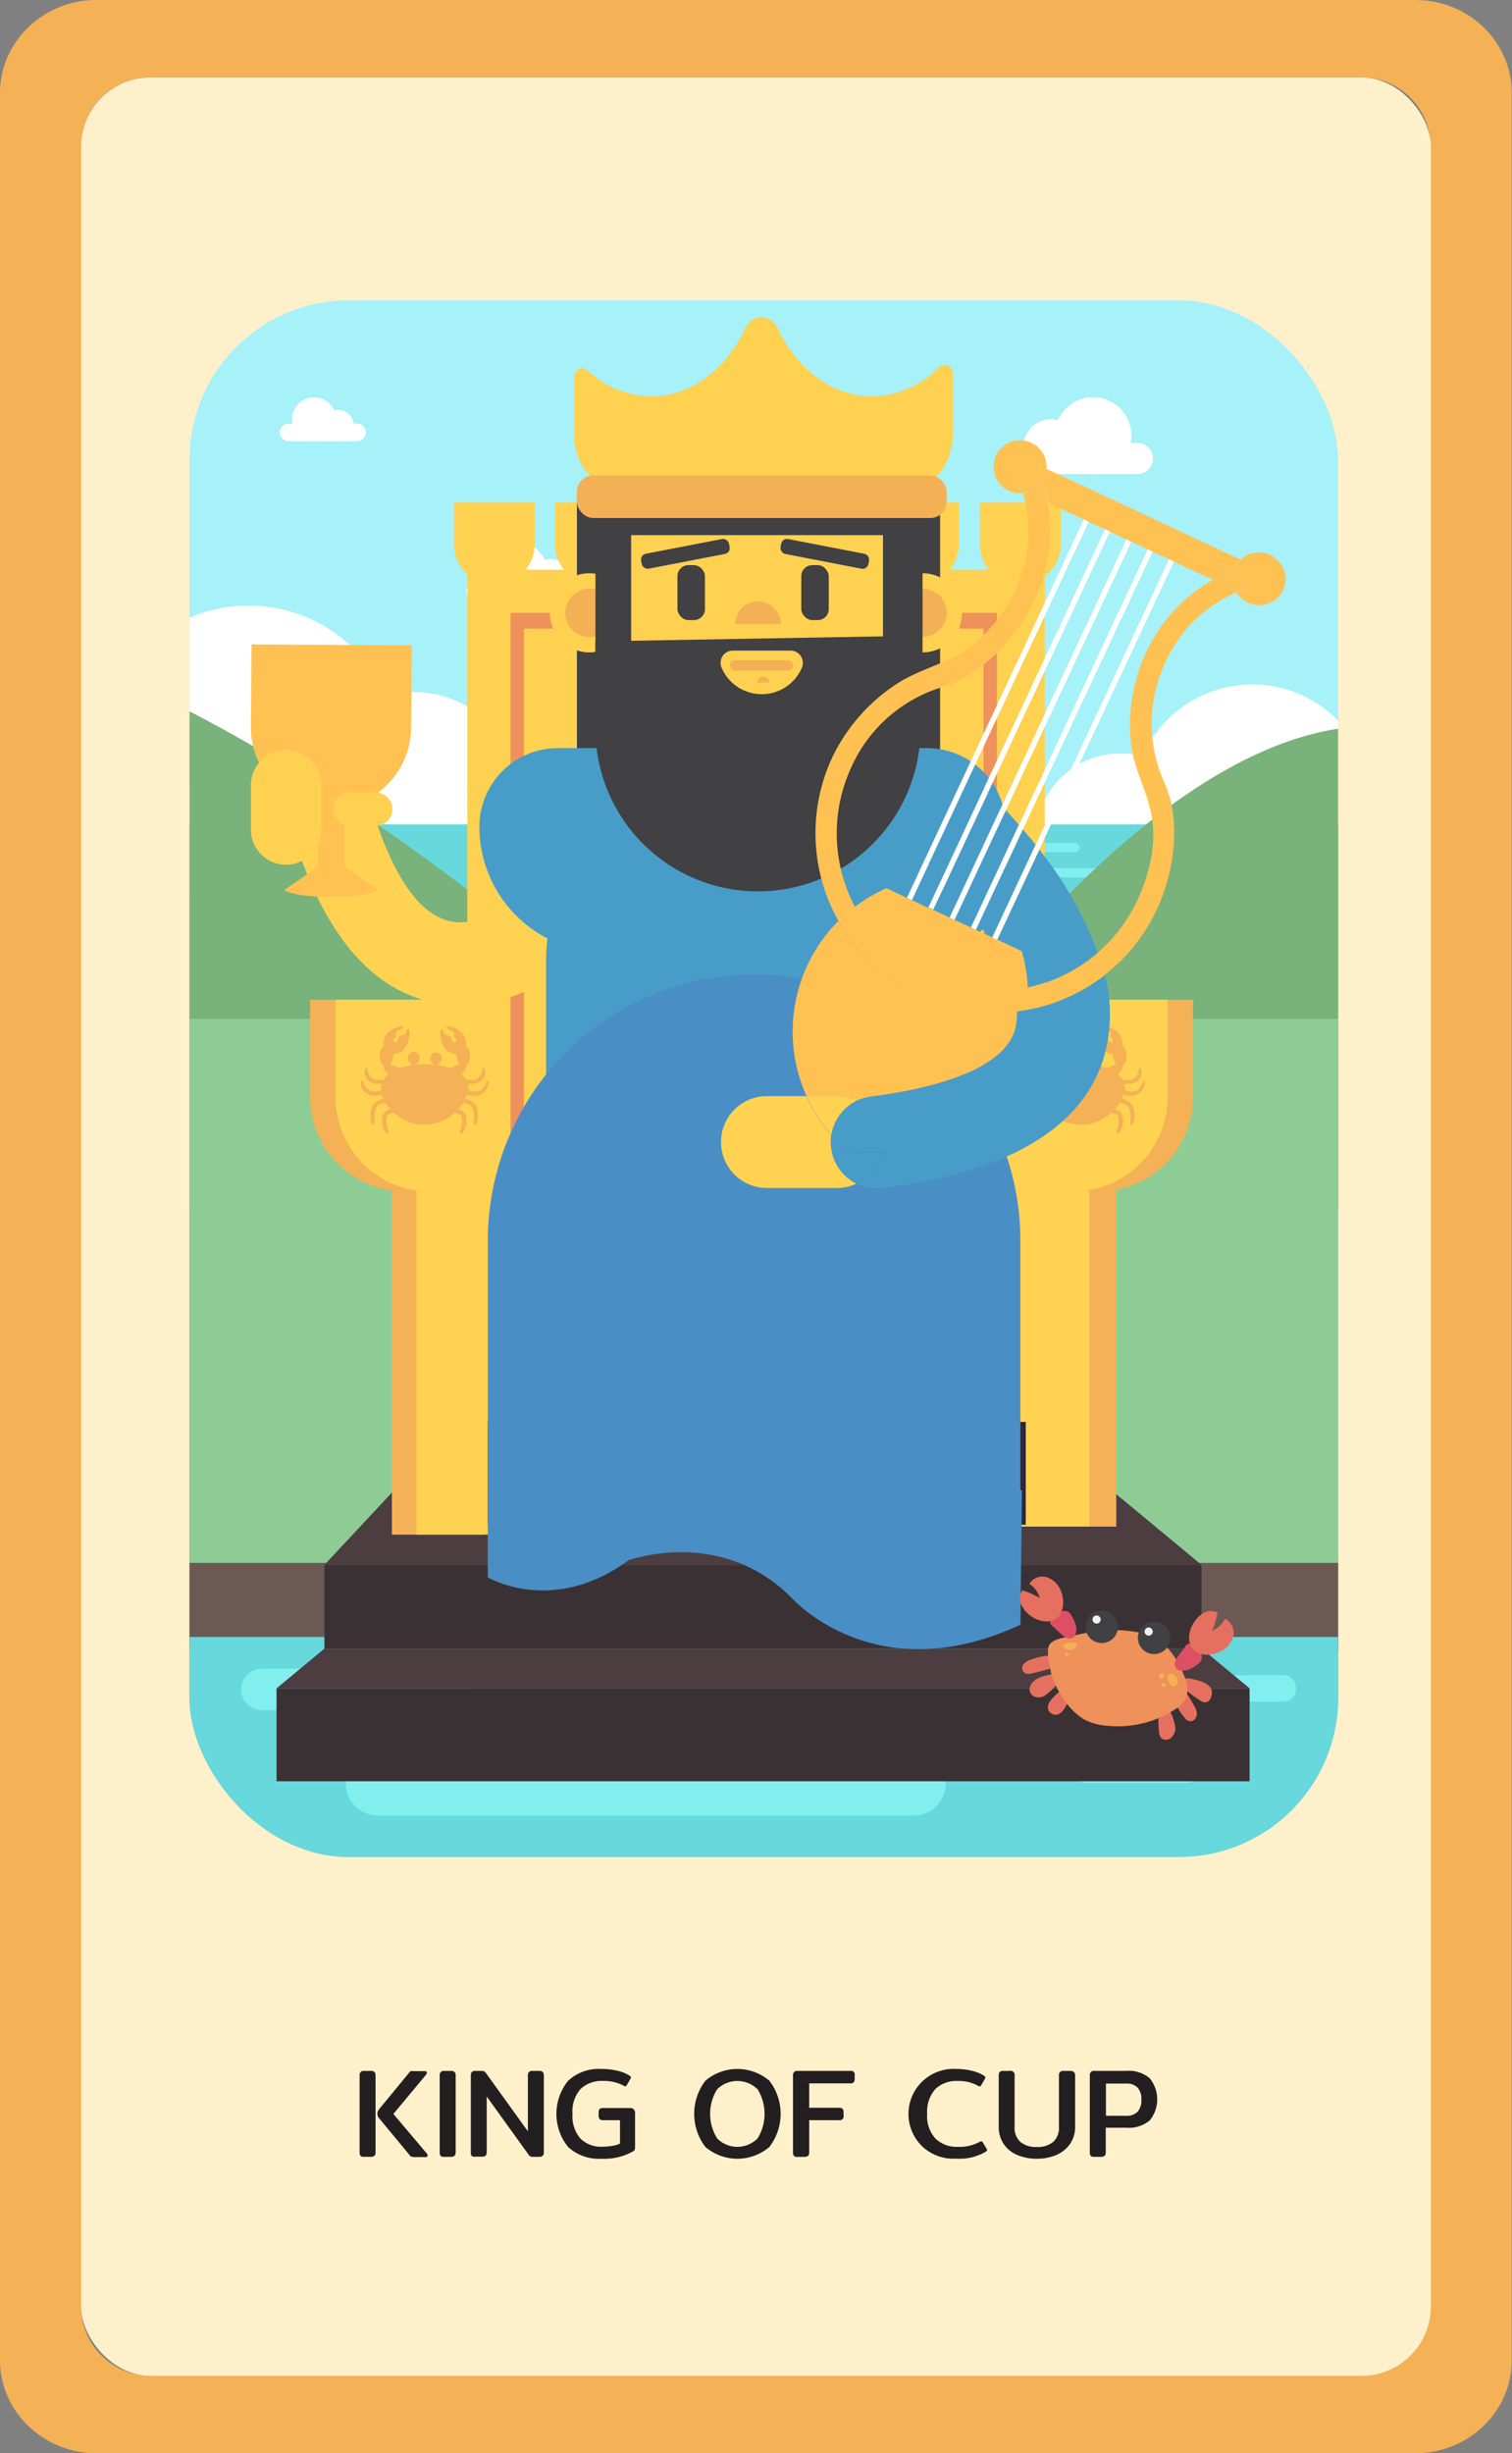 <svg xmlns="http://www.w3.org/2000/svg" xmlns:xlink="http://www.w3.org/1999/xlink" viewBox="0 0 235.04 381.18"><rect x="0" y="0" width="235.04" height="381.18" fill="#808080" stroke="none"/><defs><style>.cls-1{fill:none;}.cls-2{fill:#f4b155;}.cls-3{fill:#fff0cc;}.cls-4{fill:#231f20;}.cls-5{clip-path:url(#clip-path);}.cls-6{fill:#a7f1f9;}.cls-7{fill:#fff;}.cls-8{fill:#67d8db;}.cls-9{fill:#81efef;}.cls-10{fill:#79b27b;}.cls-11{fill:#8ecc95;}.cls-12{fill:#6d5954;}.cls-13{fill:#3a3134;}.cls-14{fill:#4c3d41;}.cls-15{fill:#ffd351;}.cls-16{fill:#f5b155;}.cls-17{fill:#ffd150;}.cls-18{fill:#30263a;}.cls-19{fill:#ee915b;}.cls-20{fill:#dd4f65;}.cls-21{fill:#489dc8;}.cls-22{fill:#4a8ec6;}.cls-23{fill:#ffc152;}.cls-24{fill:#414042;}.cls-25{fill:#47c1c8;}.cls-26{fill:#f4b055;}.cls-27{fill:#e6705f;}.cls-28{fill:#f1f2f2;}</style><clipPath id="clip-path"><rect class="cls-1" x="29.46" y="46.66" width="178.55" height="241.88" rx="24.79"/></clipPath></defs><g id="Layer_2" data-name="Layer 2"><g id="Layer_1-2" data-name="Layer 1"><path class="cls-2" d="M235,14.45V366.73c0,8-6.73,14.45-15,14.45H15c-8.26,0-15-6.48-15-14.45V14.45C0,6.48,6.73,0,15,0H220C228.31,0,235,6.48,235,14.45Zm-12.6,343.89V22.83A10.83,10.83,0,0,0,211.62,12H23.42A10.83,10.83,0,0,0,12.6,22.83V358.34a10.83,10.83,0,0,0,10.82,10.82h188.2A10.83,10.83,0,0,0,222.44,358.34Z"/><rect class="cls-3" x="12.6" y="12.02" width="209.84" height="357.15" rx="10.82"/><path class="cls-4" d="M56.07,335a.77.77,0,0,1-.17-.53V322.49a.79.79,0,0,1,.17-.55.74.74,0,0,1,.56-.17h1a.78.78,0,0,1,.57.17.74.74,0,0,1,.18.55v11.93a.77.77,0,0,1-.17.53.82.82,0,0,1-.58.17h-1A.78.78,0,0,1,56.07,335Zm7.91.13a.52.52,0,0,1-.22-.17L59,329.21a2.41,2.41,0,0,1-.25-.37,1,1,0,0,1-.08-.42.82.82,0,0,1,.07-.39,3.2,3.2,0,0,1,.26-.39L63.64,322a.5.5,0,0,1,.24-.19,1.1,1.1,0,0,1,.37,0h1.81a.25.25,0,0,1,.21.08.26.26,0,0,1,.08.19.38.38,0,0,1-.12.28l-5.08,6.1,5.2,6.15a.38.38,0,0,1,.12.28.26.26,0,0,1-.08.19.26.26,0,0,1-.22.08H64.31A1,1,0,0,1,64,335.08Z"/><path class="cls-4" d="M68.52,335a.77.77,0,0,1-.17-.53V322.49a.79.79,0,0,1,.17-.55.74.74,0,0,1,.56-.17h1a.78.78,0,0,1,.57.17.74.74,0,0,1,.18.55v11.93a.77.77,0,0,1-.17.53.8.8,0,0,1-.58.17h-1A.78.78,0,0,1,68.52,335Z"/><path class="cls-4" d="M73.35,335a.76.76,0,0,1-.16-.53V322.49a.79.79,0,0,1,.16-.55.77.77,0,0,1,.58-.17h.91a.89.89,0,0,1,.43.08.82.82,0,0,1,.31.31l6.48,9v-8.67a.79.79,0,0,1,.17-.55.74.74,0,0,1,.56-.17h1a.78.78,0,0,1,.57.17.74.74,0,0,1,.18.55v11.93a.77.77,0,0,1-.17.53.8.8,0,0,1-.58.17h-.92a.74.74,0,0,1-.73-.37l-6.48-9v8.65a.77.77,0,0,1-.17.53.8.8,0,0,1-.58.17h-1A.78.78,0,0,1,73.35,335Z"/><path class="cls-4" d="M88.33,333.61a8.17,8.17,0,0,1,0-10.32,7,7,0,0,1,5.16-1.82,10.38,10.38,0,0,1,2.49.28,5.84,5.84,0,0,1,1.92.78.33.33,0,0,1,.18.26A.53.53,0,0,1,98,323l-.57,1c-.08.11-.15.17-.23.17a.72.72,0,0,1-.26-.1,6.5,6.5,0,0,0-3.18-.74,4.82,4.82,0,0,0-3.52,1.26A5.22,5.22,0,0,0,89,328.44a5.3,5.3,0,0,0,1.23,3.85,4.56,4.56,0,0,0,3.4,1.26,8.65,8.65,0,0,0,1.54-.13,4.14,4.14,0,0,0,1.21-.36v-3.63H93.77a.74.74,0,0,1-.55-.17.79.79,0,0,1-.16-.54v-.51a.72.72,0,0,1,.16-.52.79.79,0,0,1,.55-.15h4.14a.79.79,0,0,1,.62.21.89.89,0,0,1,.19.64v5.18a1.22,1.22,0,0,1-.06.44.58.58,0,0,1-.25.27,9.17,9.17,0,0,1-4.91,1.14A7.06,7.06,0,0,1,88.33,333.61Z"/><path class="cls-4" d="M109.65,333.59a8.48,8.48,0,0,1,0-10.29,7.68,7.68,0,0,1,9.95,0,8.44,8.44,0,0,1,0,10.29,7.68,7.68,0,0,1-9.95,0Zm8.12-1.33a7.28,7.28,0,0,0,0-7.63,4.48,4.48,0,0,0-6.29,0,7.22,7.22,0,0,0,0,7.63,4.43,4.43,0,0,0,6.29,0Z"/><path class="cls-4" d="M123.44,335a.77.77,0,0,1-.17-.53V322.49a.79.79,0,0,1,.17-.55.74.74,0,0,1,.56-.17h8.17a.57.57,0,0,1,.69.68V323a.79.79,0,0,1-.15.54.67.67,0,0,1-.54.17h-6.38v3.79h4.63a.74.74,0,0,1,.55.16.7.7,0,0,1,.16.53v.53a.6.6,0,0,1-.71.71h-4.63v5a.77.77,0,0,1-.17.53.82.82,0,0,1-.58.17h-1A.78.78,0,0,1,123.44,335Z"/><path class="cls-4" d="M143.48,333.61a7,7,0,0,1,5.11-12.14,10.15,10.15,0,0,1,2.47.28,6.18,6.18,0,0,1,1.93.78.33.33,0,0,1,.18.26.56.56,0,0,1-.1.27l-.55.95c-.08.11-.15.17-.22.17a.69.69,0,0,1-.27-.1,6.15,6.15,0,0,0-3.17-.74,4.64,4.64,0,0,0-3.47,1.27,5.26,5.26,0,0,0-1.26,3.83,5.15,5.15,0,0,0,1.3,3.86,4.76,4.76,0,0,0,3.49,1.27,6.53,6.53,0,0,0,3.36-.77.86.86,0,0,1,.26-.09c.08,0,.15.06.23.17l.61,1a.49.49,0,0,1,.06.2c0,.08-.07.16-.22.26a8,8,0,0,1-4.57,1.06A7.06,7.06,0,0,1,143.48,333.61Z"/><path class="cls-4" d="M158.09,334.82a4.75,4.75,0,0,1-2.1-1.74,4.82,4.82,0,0,1-.74-2.67v-7.92a.79.79,0,0,1,.16-.55.74.74,0,0,1,.56-.17h1a.63.63,0,0,1,.75.72v8a2.92,2.92,0,0,0,.89,2.31,3.75,3.75,0,0,0,2.57.79,3.68,3.68,0,0,0,2.54-.79,2.89,2.89,0,0,0,.89-2.31v-8a.74.74,0,0,1,.18-.55.78.78,0,0,1,.57-.17h1c.51,0,.77.24.77.72v7.92a4.62,4.62,0,0,1-.76,2.66,4.92,4.92,0,0,1-2.11,1.74,7.59,7.59,0,0,1-3.1.61A7.7,7.7,0,0,1,158.09,334.82Z"/><path class="cls-4" d="M169.58,335a.72.72,0,0,1-.17-.53V322.49a.74.74,0,0,1,.17-.55.71.71,0,0,1,.55-.17h5a4.93,4.93,0,0,1,3.59,1.15,5.17,5.17,0,0,1,0,6.55,5,5,0,0,1-3.59,1.13h-3.24v3.82a.76.76,0,0,1-.16.53.84.84,0,0,1-.58.17h-1.05A.75.75,0,0,1,169.58,335Zm5.47-6.25a2.36,2.36,0,0,0,1.78-.62,2.59,2.59,0,0,0,.59-1.87,2.62,2.62,0,0,0-.59-1.9,2.36,2.36,0,0,0-1.78-.62h-3.13v5Z"/><g class="cls-5"><rect class="cls-6" x="18.87" y="2.38" width="206.83" height="294.1"/><path class="cls-7" d="M84.26,140.79H11.52a9.43,9.43,0,0,1-9.4-9.39h0a9.43,9.43,0,0,1,9.4-9.4H84.26a9.43,9.43,0,0,1,9.4,9.4h0A9.43,9.43,0,0,1,84.26,140.79Z"/><circle class="cls-7" cx="38.63" cy="117.45" r="23.35" transform="translate(-84.52 128.35) rotate(-76.85)"/><circle class="cls-7" cx="64.3" cy="124.16" r="16.64" transform="translate(-71.25 158.44) rotate(-76.81)"/><path class="cls-7" d="M158.26,143.6h58a7.51,7.51,0,0,0,7.49-7.5h0a7.51,7.51,0,0,0-7.49-7.49h-58a7.51,7.51,0,0,0-7.49,7.49h0A7.51,7.51,0,0,0,158.26,143.6Z"/><circle class="cls-7" cx="194.67" cy="124.97" r="18.63" transform="translate(-17.59 33) rotate(-9.27)"/><circle class="cls-7" cx="174.19" cy="130.33" r="13.27"/><path class="cls-7" d="M158.24,73.66h18.6a2.42,2.42,0,0,0,2.4-2.41h0a2.41,2.41,0,0,0-2.4-2.4h-18.6a2.41,2.41,0,0,0-2.4,2.4h0A2.42,2.42,0,0,0,158.24,73.66Z"/><circle class="cls-7" cx="169.91" cy="67.69" r="5.97"/><path class="cls-7" d="M159.09,69.4a4.26,4.26,0,1,0,4.25-4.25A4.25,4.25,0,0,0,159.09,69.4Z"/><path class="cls-7" d="M89.77,93.85H74.51a2,2,0,0,1-2-2h0a2,2,0,0,1,2-2H89.77a2,2,0,0,1,2,2h0A2,2,0,0,1,89.77,93.85Z"/><path class="cls-7" d="M85.1,89a4.9,4.9,0,1,1-4.9-4.9A4.91,4.91,0,0,1,85.1,89Z"/><circle class="cls-7" cx="85.58" cy="90.36" r="3.49"/><path class="cls-7" d="M55.5,68.56H44.87a1.38,1.38,0,0,1-1.37-1.38h0a1.38,1.38,0,0,1,1.37-1.37H55.5a1.38,1.38,0,0,1,1.37,1.37h0A1.38,1.38,0,0,1,55.5,68.56Z"/><path class="cls-7" d="M52.24,65.15a3.41,3.41,0,1,1-3.41-3.41A3.41,3.41,0,0,1,52.24,65.15Z"/><path class="cls-7" d="M55,66.13a2.43,2.43,0,1,1-2.43-2.43A2.43,2.43,0,0,1,55,66.13Z"/><rect class="cls-8" x="9.82" y="128.09" width="221.72" height="157.66"/><path class="cls-9" d="M173.66,136.32H162.24a.72.72,0,0,1-.72-.72h0a.72.72,0,0,1,.72-.72h11.42a.73.73,0,0,1,.73.72h0A.73.73,0,0,1,173.66,136.32Z"/><path class="cls-9" d="M95.67,144.55H84.26a.73.73,0,0,1-.73-.72h0a.73.73,0,0,1,.73-.73H95.67a.73.73,0,0,1,.73.73h0A.73.73,0,0,1,95.67,144.55Z"/><path class="cls-9" d="M84.36,139.88H72.94a.73.73,0,0,1-.72-.73h0a.72.72,0,0,1,.72-.72H84.36a.72.72,0,0,1,.72.72h0A.73.73,0,0,1,84.36,139.88Z"/><path class="cls-9" d="M94.74,134.73H83.32a.72.72,0,0,1-.72-.72h0a.72.72,0,0,1,.72-.72H94.74a.72.72,0,0,1,.72.72h0A.72.72,0,0,1,94.74,134.73Z"/><path class="cls-9" d="M167.07,132.4H153.78a.73.73,0,0,1-.72-.73h0a.72.72,0,0,1,.72-.72h13.29a.73.73,0,0,1,.73.72h0A.73.73,0,0,1,167.07,132.4Z"/><path class="cls-10" d="M15.61,104.09s43.6,16.4,92.18,65h33.77s36.44-56.28,71.82-56.28v75H10Z"/><rect class="cls-11" x="17.97" y="158.31" width="213.57" height="129.96"/><rect class="cls-1" x="32.17" y="3.51" width="177.01" height="294.1"/><rect class="cls-12" x="28" y="242.84" width="181.53" height="13.77"/><rect class="cls-8" x="23.9" y="254.35" width="195.77" height="35.6"/><rect class="cls-1" x="28" y="36.06" width="181.53" height="245.91" rx="24.79"/><path class="cls-9" d="M142,282.11H58.75a5,5,0,0,1-5-5h0a5,5,0,0,1,5-5H142a5,5,0,0,1,5,5h0A5,5,0,0,1,142,282.11Z"/><path class="cls-9" d="M69.4,265.72H40.7a3.23,3.23,0,0,1-3.22-3.22h0a3.23,3.23,0,0,1,3.22-3.23H69.4a3.23,3.23,0,0,1,3.23,3.23h0A3.23,3.23,0,0,1,69.4,265.72Z"/><rect class="cls-9" x="170.84" y="260.3" width="30.62" height="4.08" rx="1.83"/><rect class="cls-9" x="166.39" y="272.18" width="20.42" height="4.83" rx="2.37"/><rect class="cls-1" x="33.57" y="14.64" width="174.11" height="289.28"/><polygon class="cls-13" points="118.63 262.33 118.62 262.33 42.99 262.33 42.99 276.77 118.62 276.77 118.63 276.77 194.25 276.77 194.25 262.33 118.63 262.33"/><polygon class="cls-14" points="186.81 256.16 118.63 256.16 118.62 256.16 50.43 256.16 42.99 262.33 118.62 262.33 118.63 262.33 194.25 262.33 186.81 256.16"/><polygon class="cls-13" points="118.61 243.15 50.43 243.15 50.43 256.16 118.61 256.16 186.78 256.16 186.78 243.15 118.61 243.15"/><polygon class="cls-14" points="164.95 225.06 118.62 225.06 67.32 225.06 50.43 243.15 118.61 243.15 186.78 243.15 164.95 225.06"/><path class="cls-15" d="M70.56,78.08v6.5a6.29,6.29,0,0,0,6.28,6.28h0a6.3,6.3,0,0,0,6.28-6.28v-6.5Z"/><path class="cls-15" d="M86.28,78.08v6.5a6.3,6.3,0,0,0,6.28,6.28h0a6.3,6.3,0,0,0,6.29-6.28v-6.5Z"/><path class="cls-15" d="M152.32,78.08v6.5a6.29,6.29,0,0,0,6.28,6.28h0a6.3,6.3,0,0,0,6.28-6.28v-6.5Z"/><path class="cls-15" d="M136.49,78.08v6.5a6.29,6.29,0,0,0,6.28,6.28h0a6.3,6.3,0,0,0,6.28-6.28v-6.5Z"/><rect class="cls-16" x="60.92" y="181.45" width="14.07" height="57" transform="translate(135.91 419.9) rotate(180)"/><rect class="cls-15" x="64.76" y="175.72" width="14.07" height="62.73" transform="translate(143.58 414.17) rotate(180)"/><path class="cls-16" d="M48.21,155.34v15.14a14.68,14.68,0,0,0,14.63,14.64h0a14.69,14.69,0,0,0,14.64-14.64V155.34Z"/><path class="cls-15" d="M52.15,155.34v15.14a14.69,14.69,0,0,0,14.64,14.64h0a14.68,14.68,0,0,0,14.63-14.64V155.34Z"/><rect class="cls-16" x="159.46" y="180.53" width="14.07" height="56.66" transform="translate(332.98 417.73) rotate(180)"/><rect class="cls-15" x="155.27" y="180.53" width="14.07" height="56.66" transform="translate(324.61 417.73) rotate(180)"/><path class="cls-16" d="M185.46,155.34v15.14a14.68,14.68,0,0,1-14.63,14.64h0a14.69,14.69,0,0,1-14.64-14.64V155.34Z"/><path class="cls-15" d="M181.52,155.34v15.14a14.69,14.69,0,0,1-14.64,14.64h0a14.68,14.68,0,0,1-14.63-14.64V155.34Z"/><rect class="cls-17" x="72.63" y="88.52" width="89.77" height="84.24" transform="translate(235.04 261.28) rotate(180)"/><path class="cls-16" d="M178,168c-.16-.31-.39.22-.45.34-.24.52-.54,1.07-1.13,1.21a3.2,3.2,0,0,1-1.53-.13,2.28,2.28,0,0,0,0-.26,2.6,2.6,0,0,0-.11-.74,5.76,5.76,0,0,0,1.25-.09,1.82,1.82,0,0,0,1.43-1.49,1.42,1.42,0,0,0-.13-.84c-.18-.21-.26,0-.3.19a4,4,0,0,1-.17.59,1.46,1.46,0,0,1-1.1,1,8.42,8.42,0,0,1-1.23,0,3.44,3.44,0,0,0-.73-.85c.46-.39.77-.91.68-1.22a2.36,2.36,0,0,0,.55-2.32,1.5,1.5,0,0,0-.55-.87c.08-.61.08-2.29-2.31-3,0,0-1.07-.16-.64.22s1.41.57,1.13,1.05.23.22.31.76c0,.16,0,.27,0,.36-.35,0-.56.1-.66-.3s0-.57-.45-.7-.76-.15-.82-.5-.32-.77-.51-.32.1,3.21,1.87,3.56a4.32,4.32,0,0,0,.53.07,6.82,6.82,0,0,0,.54,1.67,2.57,2.57,0,0,0-.54.17,3.92,3.92,0,0,0-.75.45,9.39,9.39,0,0,0-2-.51v-.22a.92.92,0,1,0-.68,0v.13c-.45,0-.92-.06-1.39-.06s-.94,0-1.39.06v-.13a.93.93,0,0,0,.57-.85.92.92,0,1,0-1.83,0,.93.93,0,0,0,.57.85v.22a9.55,9.55,0,0,0-2,.51,3.64,3.64,0,0,0-.75-.45,2.25,2.25,0,0,0-.54-.17,6.42,6.42,0,0,0,.55-1.67,4.45,4.45,0,0,0,.52-.07c1.78-.35,2.06-3.12,1.88-3.56s-.45,0-.51.32-.39.38-.83.5-.32.2-.44.7-.32.3-.67.3c0-.09,0-.2,0-.36.08-.54.59-.29.31-.76s.7-.67,1.12-1.05-.64-.22-.64-.22c-2.39.69-2.39,2.37-2.3,3a1.5,1.5,0,0,0-.56.87,2.39,2.39,0,0,0,.55,2.32c-.08.31.23.83.69,1.22a3.24,3.24,0,0,0-.73.85,8.55,8.55,0,0,1-1.24,0c-.54,0-.91-.56-1.1-1a4,4,0,0,1-.17-.59c0-.16-.12-.4-.29-.19a1.42,1.42,0,0,0-.14.84,1.82,1.82,0,0,0,1.44,1.49,5.67,5.67,0,0,0,1.24.09,2.6,2.6,0,0,0-.11.74c0,.09,0,.17,0,.26a3.15,3.15,0,0,1-1.52.13,1.85,1.85,0,0,1-1.13-1.21c-.06-.12-.29-.65-.45-.34a1.55,1.55,0,0,0,0,.95,2.33,2.33,0,0,0,2.71,1.26l.47-.11a5.55,5.55,0,0,0,.24.64,2.44,2.44,0,0,0-1.61,1,3.6,3.6,0,0,0-.09,2.92c.13.24.36.11.37-.11,0-.5-.27-2.56.8-2.93.3-.1.59-.18.86-.25a7.18,7.18,0,0,0,.77,1,1.54,1.54,0,0,0-1.22,1.09,3,3,0,0,0,.65,2.66s.45.24.3-.24-.65-2.38,0-2.68a4.41,4.41,0,0,1,.83-.3,6.92,6.92,0,0,0,9.46,0,4.05,4.05,0,0,1,.82.3c.63.3.12,2.2,0,2.68s.3.24.3.24a3,3,0,0,0,.66-2.66,1.54,1.54,0,0,0-1.22-1.09,7.1,7.1,0,0,0,.76-1c.28.07.57.15.86.25,1.08.37.77,2.43.8,2.93,0,.22.25.35.37.11a3.56,3.56,0,0,0-.09-2.92,2.42,2.42,0,0,0-1.61-1,4.16,4.16,0,0,0,.24-.64l.47.11a2.34,2.34,0,0,0,2.72-1.26A1.55,1.55,0,0,0,178,168Z"/><path class="cls-16" d="M75.94,168c-.16-.31-.39.22-.45.34-.24.52-.54,1.07-1.13,1.21a3.2,3.2,0,0,1-1.53-.13,2.28,2.28,0,0,0,0-.26,2.6,2.6,0,0,0-.11-.74,5.76,5.76,0,0,0,1.25-.09,1.82,1.82,0,0,0,1.43-1.49,1.42,1.42,0,0,0-.13-.84c-.18-.21-.26,0-.3.19a4,4,0,0,1-.17.59,1.46,1.46,0,0,1-1.1,1,8.42,8.42,0,0,1-1.23,0,3.44,3.44,0,0,0-.73-.85c.46-.39.77-.91.68-1.22a2.36,2.36,0,0,0,.55-2.32,1.5,1.5,0,0,0-.55-.87c.08-.61.08-2.29-2.31-3,0,0-1.07-.16-.64.22s1.41.57,1.13,1.05.23.22.31.76c0,.16,0,.27,0,.36-.35,0-.56.1-.66-.3s0-.57-.45-.7-.76-.15-.82-.5-.32-.77-.51-.32.1,3.21,1.87,3.56a4.32,4.32,0,0,0,.53.07,6.82,6.82,0,0,0,.54,1.67,2.57,2.57,0,0,0-.54.17,3.92,3.92,0,0,0-.75.45,9.39,9.39,0,0,0-2-.51v-.22a.92.92,0,1,0-.68,0v.13c-.45,0-.92-.06-1.39-.06s-.94,0-1.39.06v-.13a.93.93,0,0,0,.57-.85.92.92,0,1,0-1.83,0,.93.93,0,0,0,.57.85v.22a9.55,9.55,0,0,0-2,.51,3.64,3.64,0,0,0-.75-.45,2.25,2.25,0,0,0-.54-.17,6.42,6.42,0,0,0,.55-1.67,4.45,4.45,0,0,0,.52-.07c1.78-.35,2.06-3.12,1.88-3.56s-.45,0-.51.32-.39.38-.83.5-.32.2-.44.7-.32.3-.67.3c0-.09,0-.2,0-.36.08-.54.59-.29.31-.76s.7-.67,1.12-1.05-.64-.22-.64-.22c-2.39.69-2.39,2.37-2.3,3a1.55,1.55,0,0,0-.56.87,2.39,2.39,0,0,0,.55,2.32c-.08.31.23.83.69,1.22a3.24,3.24,0,0,0-.73.85,8.55,8.55,0,0,1-1.24,0c-.54,0-.91-.56-1.1-1a4,4,0,0,1-.17-.59c0-.16-.12-.4-.29-.19a1.42,1.42,0,0,0-.14.84,1.82,1.82,0,0,0,1.44,1.49,5.67,5.67,0,0,0,1.24.09,2.6,2.6,0,0,0-.11.74c0,.09,0,.17,0,.26a3.15,3.15,0,0,1-1.52.13,1.85,1.85,0,0,1-1.13-1.21c-.06-.12-.29-.65-.45-.34a1.55,1.55,0,0,0,0,.95,2.33,2.33,0,0,0,2.71,1.26l.47-.11a5.55,5.55,0,0,0,.24.64,2.44,2.44,0,0,0-1.61,1,3.6,3.6,0,0,0-.09,2.92c.13.24.36.11.37-.11,0-.5-.27-2.56.8-2.93.3-.1.59-.18.86-.25a7.18,7.18,0,0,0,.77,1,1.54,1.54,0,0,0-1.22,1.09,3,3,0,0,0,.65,2.66s.45.24.3-.24-.65-2.38,0-2.68a4.41,4.41,0,0,1,.83-.3,7.13,7.13,0,0,0,4.73,1.87,7.22,7.22,0,0,0,4.73-1.87,4.05,4.05,0,0,1,.82.3c.63.3.12,2.2,0,2.68s.3.24.3.24a3,3,0,0,0,.66-2.66,1.54,1.54,0,0,0-1.22-1.09,7.1,7.1,0,0,0,.76-1c.28.07.57.15.86.25,1.08.37.77,2.43.8,2.93,0,.22.25.35.37.11a3.56,3.56,0,0,0-.09-2.92,2.42,2.42,0,0,0-1.61-1,4.16,4.16,0,0,0,.24-.64l.47.11a2.34,2.34,0,0,0,2.72-1.26A1.55,1.55,0,0,0,75.94,168Z"/><rect class="cls-18" x="75.83" y="220.95" width="83.63" height="15.97" transform="translate(235.29 457.86) rotate(180)"/><rect class="cls-19" x="79.38" y="95.22" width="75.59" height="89.38" transform="translate(234.34 279.82) rotate(180)"/><rect class="cls-17" x="81.45" y="97.67" width="71.45" height="84.48" transform="translate(234.34 279.82) rotate(180)"/><rect class="cls-17" x="79.66" y="202.5" width="75.61" height="15.11" transform="translate(234.94 420.11) rotate(180)"/><path class="cls-15" d="M71.67,156.2a20.54,20.54,0,0,1-4.43-.47c-9.67-2.08-16.93-10.75-21.58-25.79L58,126.13c2.17,7,6,15.69,11.94,17,6.49,1.42,14.88-6,17.31-8.74l9.65,8.55C95.58,144.41,84.74,156.2,71.67,156.2Z"/><rect class="cls-20" x="79.66" y="180.53" width="75.61" height="21.97" transform="translate(234.94 383.03) rotate(180)"/><path class="cls-21" d="M88.05,135.57a32.72,32.72,0,0,1,14-14.66c0,.14,0,.27,0,.41a15.66,15.66,0,0,0,31.31,0c0-.11,0-.22,0-.33a32.73,32.73,0,0,1,13.15,13.26,32.1,32.1,0,0,1,3.83,15.24v20.78H84.89V149.49A32.13,32.13,0,0,1,88.05,135.57Z"/><path class="cls-22" d="M75.83,245v-52.2a41.4,41.4,0,0,1,41.4-41.4h0a41.4,41.4,0,0,1,41.39,41.4v59.56l-31.09-9.71-22.12-9.19Z"/><path class="cls-23" d="M39.1,100.12,39,113A12.5,12.5,0,0,0,49.4,125.35v9.34l-5.22,3.61s1.35,1.06,7.27,1.06h0c5.92,0,7.33-1.07,7.33-1.07l-5.22-3.56v-9.39A12.5,12.5,0,0,0,63.9,113.16L64,100.28Z"/><rect class="cls-24" x="89.68" y="77.04" width="56.46" height="56.46"/><rect class="cls-17" x="111.45" y="104.48" width="10.69" height="22.45" rx="4.11" transform="translate(233.6 231.4) rotate(180)"/><path class="cls-25" d="M117.64,136.87A15.6,15.6,0,0,1,102,121.32c0-.14,0-.27,0-.41A32.76,32.76,0,0,1,117.57,117h0a32.72,32.72,0,0,1,15.71,4c0,.11,0,.22,0,.33A15.6,15.6,0,0,1,117.64,136.87Z"/><circle class="cls-25" cx="135.83" cy="130.27" r="12.61" transform="translate(-52.33 134.2) rotate(-45)"/><circle class="cls-25" cx="98.31" cy="129.73" r="13.15"/><path class="cls-17" d="M58.43,128.32h-4a2.6,2.6,0,0,1-2.59-2.6h0a2.6,2.6,0,0,1,2.59-2.59h4A2.6,2.6,0,0,1,61,125.72h0A2.61,2.61,0,0,1,58.43,128.32Z"/><path class="cls-17" d="M44.48,134.37h0A5.48,5.48,0,0,1,39,128.9V122a5.48,5.48,0,0,1,5.47-5.46h0A5.48,5.48,0,0,1,49.94,122v6.93A5.48,5.48,0,0,1,44.48,134.37Z"/><path class="cls-21" d="M144.14,148H94.07a19.55,19.55,0,0,1-19.55-19.55h0a12.21,12.21,0,0,1,12.21-12.21h57.41a12.25,12.25,0,0,1,12.21,12.21v7.34A12.25,12.25,0,0,1,144.14,148Z"/><path class="cls-17" d="M85.48,95.22a6.15,6.15,0,1,0,6.14-6.15A6.14,6.14,0,0,0,85.48,95.22Z"/><path class="cls-26" d="M87.87,95.22a3.76,3.76,0,1,0,3.75-3.75A3.75,3.75,0,0,0,87.87,95.22Z"/><path class="cls-17" d="M137.26,95.22a6.15,6.15,0,1,0,6.15-6.15A6.15,6.15,0,0,0,137.26,95.22Z"/><path class="cls-26" d="M139.66,95.22a3.75,3.75,0,1,0,3.75-3.75A3.75,3.75,0,0,0,139.66,95.22Z"/><rect class="cls-17" x="96.68" y="89.48" width="42.29" height="18.61" transform="translate(235.65 197.57) rotate(180)"/><path class="cls-17" d="M92.89,79.81V97.3a25,25,0,0,0,24.94,24.94h0A25,25,0,0,0,142.77,97.3V79.81Z"/><path class="cls-26" d="M117.83,93.45A3.53,3.53,0,0,0,114.29,97h7.08A3.54,3.54,0,0,0,117.83,93.45Z"/><rect class="cls-24" x="99.59" y="84.87" width="13.91" height="2.36" rx="0.91" transform="translate(-14.41 21.81) rotate(-10.95)"/><rect class="cls-24" x="121.27" y="84.87" width="13.91" height="2.36" rx="0.91" transform="translate(237.76 194.9) rotate(-169.05)"/><path class="cls-24" d="M117.83,138.5h0a25.26,25.26,0,0,1-25.27-25.26V99.66l50.16-.88.37,14.46A25.26,25.26,0,0,1,117.83,138.5Z"/><path class="cls-1" d="M155.72,125.24,175.1,83.82l-2.55-1.19-18.94,40.5C154,123.5,154.74,124.22,155.72,125.24Z"/><path class="cls-1" d="M161.56,132a58,58,0,0,1,9.07,16,24.38,24.38,0,0,0,6.16-8.15c1.84-3.93,3-8.55,2.27-12.9-.63-3.85-2.72-7.3-3.21-11.18a26.68,26.68,0,0,1,2.38-14.59A24.81,24.81,0,0,1,188.52,90.1l-6-2.82Z"/><path class="cls-1" d="M141,139.47l2.79-6-.13-.12a7.12,7.12,0,0,1,5.91-12.22l18.91-40.44-5.7-2.66a24.75,24.75,0,0,1-1.94,15c-2.82,6-8,11.65-14.5,13.71a22.67,22.67,0,0,0-14,12.33,24.47,24.47,0,0,0,.51,21.77,24,24,0,0,1,4.92-2.91Z"/><path class="cls-1" d="M158.39,128.16l20-42.79-2.55-1.19L156.35,125.9C157,126.56,157.66,127.32,158.39,128.16Z"/><path class="cls-1" d="M151.7,144.47l1.67.78q-.59-.9-1.2-1.8Z"/><path class="cls-1" d="M161,131.27l20.74-44.35-2.55-1.19L159,128.86C159.64,129.61,160.3,130.41,161,131.27Z"/><path class="cls-1" d="M149.7,140.11l-1.32,2.81,2.55,1.19.68-1.45C151,141.78,150.35,140.93,149.7,140.11Z"/><path class="cls-1" d="M149.12,139.37c-.68-.83-1.35-1.63-2-2.37l-2.05,4.37-.64-.3,3.43,1.61-.24-.12Z"/><path class="cls-1" d="M144.42,134.13l-2.66,5.69,2.55,1.2,2.2-4.7C145.78,135.51,145.08,134.78,144.42,134.13Z"/><path class="cls-1" d="M152.94,122.56l18.85-40.29-2.55-1.19-18.83,40.24A7.19,7.19,0,0,1,152.94,122.56Z"/><path class="cls-15" d="M129.21,178.38a7,7,0,0,1,0-2,24.53,24.53,0,0,1-3.87-6.07h-6.12a7.14,7.14,0,0,0,0,14.28h10.94a6.89,6.89,0,0,0,3-.7A7.12,7.12,0,0,1,129.21,178.38Z"/><path class="cls-21" d="M146.51,136.32l6.43-13.76a7.19,7.19,0,0,0-2.53-1.24l-6,12.81C145.08,134.78,145.78,135.51,146.51,136.32Z"/><path class="cls-21" d="M149.12,139.37l6.6-14.13c-1-1-1.72-1.74-2.11-2.11L147.12,137C147.77,137.74,148.44,138.54,149.12,139.37Z"/><path class="cls-21" d="M159,128.86l-6.83,14.59q.62.9,1.2,1.8l.88.41L161,131.27C160.3,130.41,159.64,129.61,159,128.86Z"/><path class="cls-21" d="M155,146l-.19-.09,4,1.88a25,25,0,0,1,.93,5.65A24.78,24.78,0,0,0,170.63,148a58,58,0,0,0-9.07-16Z"/><path class="cls-21" d="M143.38,123.31a7.12,7.12,0,0,0,.27,10.07l.13.12,5.78-12.34A7.18,7.18,0,0,0,143.38,123.31Z"/><path class="cls-21" d="M151.61,142.66l6.78-14.5c-.73-.84-1.42-1.6-2-2.26l-6.65,14.21C150.35,140.93,151,141.78,151.61,142.66Z"/><path class="cls-21" d="M137.16,179a24.48,24.48,0,0,1-5.6-.21,24.48,24.48,0,0,1-2.32-2.35,7,7,0,0,0,0,2,7.12,7.12,0,0,0,4,5.52A7.16,7.16,0,0,0,137.16,179Z"/><path class="cls-23" d="M162,74.88a25.51,25.51,0,0,1,.8,3.18l5.7,2.66h0l.77.36h0l2.55,1.19h0l.76.36h0l2.55,1.19h0l.76.36h0l2.55,1.19h0l.76.36h0l2.55,1.19h0l.77.36h0l6,2.82a25.94,25.94,0,0,1,3.37-1.58c0-.11.06-.22.11-.33a4.22,4.22,0,0,1,.89-1.22L162.68,72.85a3.79,3.79,0,0,1-.37,1.45A3.68,3.68,0,0,1,162,74.88Z"/><path class="cls-23" d="M151.7,144.47h0l-.77-.36h0l-2.55-1.19h0l-.52-.24-3.43-1.61-.12,0h0l-2.55-1.2h0l-.77-.35h0L137.81,138a24,24,0,0,0-4.92,2.91,24.46,24.46,0,0,0,24.59,13,34.24,34.24,0,0,0-4.11-8.59Z"/><path class="cls-23" d="M133.26,171a7.31,7.31,0,0,1,2.15-.62c12.75-1.62,20.67-5.21,22.29-10.13a8.4,8.4,0,0,0,.37-3.12,27.78,27.78,0,0,1-27.78-14,24.34,24.34,0,0,0-4.92,27.16h4.82A7,7,0,0,1,133.26,171Z"/><path class="cls-15" d="M133.26,171a7,7,0,0,0-3.07-.71h-4.82a24.53,24.53,0,0,0,3.87,6.07A7.15,7.15,0,0,1,133.26,171Z"/><path class="cls-23" d="M154.82,145.93l-.57-.27h0l-.88-.41a34.24,34.24,0,0,1,4.11,8.59c.77-.09,1.53-.22,2.29-.38a25,25,0,0,0-.93-5.65Z"/><path class="cls-21" d="M171.77,151.55a27.92,27.92,0,0,1-10.5,5v0c-.54.1-2.67.53-3.21.6a8.4,8.4,0,0,1-.37,3.12c-1.62,4.92-9.54,8.51-22.29,10.13a7.31,7.31,0,0,0-2.15.62,7.16,7.16,0,0,1,4.06,6.43,6.67,6.67,0,0,1-.16,1.49l.61,0-.48,0a7.16,7.16,0,0,1-3.93,5,7.08,7.08,0,0,0,4,.64c19.1-2.42,30.58-9.1,34.11-19.84A24.2,24.2,0,0,0,171.77,151.55Z"/><path class="cls-21" d="M133.26,171a7.15,7.15,0,0,0-4,5.36,24.48,24.48,0,0,0,2.32,2.35,24.48,24.48,0,0,0,5.6.21,6.67,6.67,0,0,0,.16-1.49A7.16,7.16,0,0,0,133.26,171Z"/><path class="cls-23" d="M191.59,91.54l-3.07-1.44a24.81,24.81,0,0,0-10.29,11.12,26.68,26.68,0,0,0-2.38,14.59c.49,3.88,2.58,7.33,3.21,11.18.71,4.35-.43,9-2.27,12.9a24.38,24.38,0,0,1-6.16,8.15,36.05,36.05,0,0,1,1,3.51,27.74,27.74,0,0,0,8.2-10.23c2.54-5.43,3.74-12.89,1.58-18.72-.14-.38-.29-.75-.46-1.12a22.34,22.34,0,0,1,.32-18.83,21.37,21.37,0,0,1,10.92-10.6c-.06-.11-.11-.24-.17-.35A2.69,2.69,0,0,1,191.59,91.54Z"/><path class="cls-23" d="M132.89,140.89a24.47,24.47,0,0,1-.51-21.77,22.67,22.67,0,0,1,14-12.33c6.48-2.06,11.68-7.67,14.5-13.71a24.75,24.75,0,0,0,1.94-15l-3.24-1.52a5.25,5.25,0,0,1-.55.09,21.42,21.42,0,0,1-1.2,15,24.41,24.41,0,0,1-6.36,8.34c-3.64,3.07-8.37,3.78-12.24,6.38a28.24,28.24,0,0,0-9.86,11.32,27.86,27.86,0,0,0,1,25.47A23.35,23.35,0,0,1,132.89,140.89Z"/><path class="cls-23" d="M159.77,153.46a26.58,26.58,0,0,1-.08,3.45,28.11,28.11,0,0,0,12-5.36,36.05,36.05,0,0,0-1-3.51A24.78,24.78,0,0,1,159.77,153.46Z"/><path class="cls-23" d="M159.53,76.54l3.24,1.52a25.51,25.51,0,0,0-.8-3.18A4.09,4.09,0,0,1,159.53,76.54Z"/><path class="cls-23" d="M191.89,88.52a25.94,25.94,0,0,0-3.37,1.58l3.07,1.44a2.69,2.69,0,0,0,.45.16A4.07,4.07,0,0,1,191.89,88.52Z"/><path class="cls-23" d="M142.77,154.77a27.63,27.63,0,0,0,15.3,2.39,14.62,14.62,0,0,0-.59-3.32,24.46,24.46,0,0,1-24.59-13,23.35,23.35,0,0,0-2.6,2.27A27.66,27.66,0,0,0,142.77,154.77Z"/><path class="cls-23" d="M158.07,157.16c.54-.07,1.08-.15,1.62-.25a26.58,26.58,0,0,0,.08-3.45c-.76.16-1.52.29-2.29.38A14.62,14.62,0,0,1,158.07,157.16Z"/><path class="cls-23" d="M158.24,73.35a2.34,2.34,0,0,1,3.11-1.13l1.33.63a4.12,4.12,0,1,0-3.7,3.78c0-.18-.11-.36-.17-.55A2.33,2.33,0,0,1,158.24,73.35Z"/><path class="cls-23" d="M158.24,73.35a2.33,2.33,0,0,0,.57,2.73c-.05-.17-.1-.34-.16-.51l3.19-1.09c0,.14.08.27.13.4a3.68,3.68,0,0,0,.34-.58,3.79,3.79,0,0,0,.37-1.45l-1.33-.63A2.34,2.34,0,0,0,158.24,73.35Z"/><path class="cls-23" d="M159.37,76.46a2,2,0,0,1-.56-.38c.06.19.12.37.17.55a5.25,5.25,0,0,0,.55-.09Z"/><path class="cls-23" d="M162,74.88c-.05-.13-.08-.26-.13-.4l-3.19,1.09c.06.17.11.34.16.51a2,2,0,0,0,.56.38l.16.08A4.09,4.09,0,0,0,162,74.88Z"/><path class="cls-23" d="M198,86.55a4.09,4.09,0,0,0-5.15.42l.59.28a2.43,2.43,0,0,1,1.4,2.64A2.33,2.33,0,0,1,193,91.72l-.76.33a4.1,4.1,0,0,0,7.51-1.23A4.09,4.09,0,0,0,198,86.55Z"/><path class="cls-23" d="M191.89,88.52l.2-.08,1.18,3.16c-.1,0-.19.08-.3.12a2.33,2.33,0,0,0,1.91-1.83,2.43,2.43,0,0,0-1.4-2.64l-.59-.28a4.22,4.22,0,0,0-.89,1.22C192,88.3,191.93,88.41,191.89,88.52Z"/><path class="cls-23" d="M192,91.7c.06.11.11.24.17.35l.76-.33A2.25,2.25,0,0,1,192,91.7Z"/><path class="cls-23" d="M192.09,88.44l-.2.08A4.07,4.07,0,0,0,192,91.7a2.25,2.25,0,0,0,.93,0c.11,0,.2-.09.3-.12Z"/><path class="cls-7" d="M150.41,121.32l18.83-40.24-.77-.36-18.91,40.44A8,8,0,0,1,150.41,121.32Z"/><path class="cls-7" d="M143.78,133.5l-2.79,6,.77.35,2.66-5.69Z"/><path class="cls-7" d="M150.41,121.32a8,8,0,0,0-.85-.16l-5.78,12.34.64.63Z"/><rect class="cls-20" x="168.85" y="80.48" height="0.84" transform="translate(24.01 199.55) rotate(-64.92)"/><path class="cls-7" d="M153.52,123l.09.09,18.94-40.5-.76-.36-18.85,40.29C153.14,122.71,153.33,122.87,153.52,123Z"/><path class="cls-7" d="M147.12,137l-.61-.68-2.2,4.7.12,0,.64.3Z"/><path class="cls-7" d="M147.12,137l6.49-13.87-.09-.09c-.19-.17-.38-.33-.58-.48l-6.43,13.76Z"/><rect class="cls-20" x="172.17" y="82.03" height="0.84" transform="translate(24.55 203.49) rotate(-64.94)"/><path class="cls-7" d="M156.35,125.9l19.51-41.72-.76-.36-19.38,41.42Z"/><path class="cls-7" d="M149.12,139.37l-1.5,3.19.24.12.52.24,1.32-2.81Z"/><path class="cls-7" d="M149.7,140.11l6.65-14.21-.63-.66-6.6,14.13Z"/><rect class="cls-20" x="175.48" y="83.58" height="0.84" transform="translate(25.01 207.33) rotate(-64.92)"/><path class="cls-7" d="M159,128.86l20.17-43.13-.76-.36-20,42.79Z"/><path class="cls-7" d="M151.61,142.66l-.68,1.45.77.36.47-1Z"/><path class="cls-7" d="M152.17,143.45,159,128.86l-.61-.7-6.78,14.5Z"/><rect class="cls-24" x="92.56" y="79.81" width="5.55" height="23.58"/><rect class="cls-24" x="137.26" y="79.81" width="6.15" height="23.58"/><rect class="cls-20" x="178.79" y="85.13" height="0.84" transform="translate(25.53 211.24) rotate(-64.93)"/><path class="cls-7" d="M161.56,132l20.93-44.74-.77-.36L161,131.27C161.17,131.51,161.37,131.76,161.56,132Z"/><rect class="cls-24" x="93.86" y="78.06" width="47.14" height="5.09" rx="0.25"/><path class="cls-7" d="M154.25,145.66l.57.27.19.09,6.55-14c-.19-.26-.39-.51-.58-.75Z"/><rect class="cls-20" x="182.11" y="86.68" height="0.84" transform="translate(26.03 215.13) rotate(-64.92)"/><path class="cls-17" d="M118.42,107.86a6.76,6.76,0,0,0,6.24-4.14,1.9,1.9,0,0,0-1.75-2.63h-9a1.9,1.9,0,0,0-1.75,2.63A6.77,6.77,0,0,0,118.42,107.86Z"/><path class="cls-17" d="M135.52,61.58c-6.23,0-11.69-4.3-14.71-10.73a2.68,2.68,0,0,0-4.86,0c-3,6.43-8.48,10.73-14.71,10.73a14.65,14.65,0,0,1-9.88-4,1.29,1.29,0,0,0-2.14,1v8.72c0,4.7,3,8.54,6.58,8.54h45.74c3.62,0,6.58-3.84,6.58-8.54v-9.3a1.28,1.28,0,0,0-2.18-.92A14.78,14.78,0,0,1,135.52,61.58Z"/><rect class="cls-26" x="89.68" y="73.87" width="57.48" height="6.62" rx="2.54"/><path class="cls-26" d="M122.49,104.2h-8.2a.81.81,0,0,1,0-1.62h8.2a.81.81,0,0,1,0,1.62Z"/><path class="cls-26" d="M118.67,105.14a.94.94,0,0,0-.94.93h1.88A.94.94,0,0,0,118.67,105.14Z"/><rect class="cls-24" x="105.31" y="87.81" width="4.27" height="8.54" rx="1.71"/><rect class="cls-24" x="124.56" y="87.81" width="4.27" height="8.54" rx="1.71"/><path class="cls-22" d="M158.62,252.45C135.93,263,123,248.22,123,248.22c-11-11.06-25.31-5.78-25.31-5.78-11.8,8.65-21.83,2.66-21.83,2.66V231.53h83Z"/><path class="cls-27" d="M184.34,261.5c-.29-.11-.36-.11-.19,0l.09,0h.2a5.27,5.27,0,0,1,.57.14,8.73,8.73,0,0,1,1,.3,9.32,9.32,0,0,1,1,.43c.21.12.43.28.43.54a.62.62,0,0,1-.06.3c0,.07-.07.14-.08.2a.22.22,0,0,1-.05.08l.15-.05-.39-.2-.48-.31c-.3-.21-.59-.44-.88-.66l-.4-.32c-.06-.06-.19-.16-.21-.25l-.44.56a2.8,2.8,0,0,1,2.34,1.08l.48-.81a2.32,2.32,0,0,1-1.19-.57,1.58,1.58,0,0,0-1.26-.54c-.46.08-.64.8-.14,1a2.13,2.13,0,0,0,1.24.16.32.32,0,0,0,.14-.49,2,2,0,0,0-1-.6c0,.32-.09.65-.14,1,.14,0,.25.11.36.2s.31.27.49.39a3.38,3.38,0,0,0,1.34.52.51.51,0,0,0,.48-.8,3.85,3.85,0,0,0-3.29-1.48.5.5,0,0,0-.44.56c.17.75.92,1.2,1.5,1.63.33.24.67.47,1,.68a1.29,1.29,0,0,0,1.11.27c.66-.25.88-1.29.71-1.91s-1-1.07-1.71-1.32a8.43,8.43,0,0,0-1.31-.35,2.05,2.05,0,0,0-1.25,0,.36.36,0,0,0-.21.42.34.34,0,0,0,.39.27Z"/><path class="cls-27" d="M165.39,262.41a3.84,3.84,0,0,0-1.14.83,7.12,7.12,0,0,0-1,1.08,1.43,1.43,0,0,0-.32,1.25,1.19,1.19,0,0,0,.89.84c1,.23,1.62-.84,2-1.55a3.51,3.51,0,0,0,.53-1.4c0-.5-.27-1.08-.85-1-.29,0-.51.39-.68.6s-.33.45-.49.68c-.34.48-.64,1-1,1.49a.51.51,0,0,0,0,.64.49.49,0,0,0,.64.06,7.6,7.6,0,0,0,1.71-2.12c.27-.47-.53-1-.82-.49L164,265c-.17.27-.38.62-.1.9a.48.48,0,0,0,.79-.14.43.43,0,0,0-.64-.51h0l.43,0h0l.24.25v0c0,.12,0,.24,0,.35s.07-.11.08-.13l.15-.24c.1-.16.2-.32.31-.48l.6-1-.83-.49a6.45,6.45,0,0,1-1.4,1.72l.67.69a18.53,18.53,0,0,1,1.8-2.6l-.45.18c-.08,0-.07-.11-.1-.07a.58.58,0,0,0,0,.14,2.23,2.23,0,0,1-.13.44,5.26,5.26,0,0,1-.46.84c-.18.27-.57,1.14-1,.75s.29-1.07.52-1.35.4-.46.61-.68a9.35,9.35,0,0,0,.69-.72.23.23,0,0,0-.26-.35Z"/><path class="cls-27" d="M163.63,260.09c-1.2.31-2.88.54-3.45,1.83a1.24,1.24,0,0,0,.53,1.65,1.75,1.75,0,0,0,1.79-.17,10.61,10.61,0,0,0,1.6-1.47,1.63,1.63,0,0,0,.48-.65.71.71,0,0,0-.43-.92,1.6,1.6,0,0,0-1,.13,4.94,4.94,0,0,0-1,.52c-.3.19-.58.4-.86.61a3,3,0,0,0-.9.8.69.69,0,0,0,.48,1,1.48,1.48,0,0,0,1.1-.4,10.16,10.16,0,0,0,1-.75c.16-.13.31-.27.46-.41a1.57,1.57,0,0,0,.44-.52l-.35.26h.08a.39.39,0,0,0,.27-.62l-.05-.08a.45.45,0,0,0-.52-.15,2.61,2.61,0,0,0-.63.52c-.2.17-.4.35-.61.51l-.57.42-.33.22-.1.05s0,0,0,0c0,.37.08.49.2.37a4.51,4.51,0,0,0,.59-.47c.22-.16.43-.32.65-.46a3.5,3.5,0,0,1,1.21-.63l.16,0s-.31-.28-.19-.31-.07.12-.09.14c-.18.2-.38.38-.57.57a7.7,7.7,0,0,1-1.06,1,.84.84,0,0,1-.93.1c-.28-.2-.1-.57.07-.79a2.77,2.77,0,0,1,1.25-.75c.25-.09.51-.16.76-.24a3.45,3.45,0,0,0,.79-.4c.3-.19,0-.57-.28-.5Z"/><path class="cls-27" d="M181.08,265.75a3.69,3.69,0,0,0,.27,1c.1.3.19.6.26.9.11.46.3,1.17-.08,1.52a.36.36,0,0,1-.22.11h0c.06,0,0,.12,0,0,0-.34-.08-.7-.1-1a13.35,13.35,0,0,1,0-2.19l-.72.41c.29.11.32.83.37,1.12s.11.57.16.85.06.28.08.42v.1c0,.09,0,.1,0,0h.63c-.06-.05,0-.06-.06-.14a.8.8,0,0,0-.24-.39.39.39,0,0,0-.4-.06c-.62.3-.37,1.05.06,1.4a.51.51,0,0,0,.72-.08,1.22,1.22,0,0,0,.28-1.07c0-.42-.15-.83-.23-1.25-.14-.7-.22-1.58-1-1.89a.52.52,0,0,0-.72.4,15.61,15.61,0,0,0,0,2.9c.05.45.05,1,.44,1.31a1.16,1.16,0,0,0,1.33,0,2,2,0,0,0,.68-2.29,7.14,7.14,0,0,0-.4-1.29,1.92,1.92,0,0,0-.8-1,.27.27,0,0,0-.37.27Z"/><path class="cls-27" d="M182.8,264.58a4.48,4.48,0,0,0,.61,1.31,8.32,8.32,0,0,0,.91,1.21.94.94,0,0,0,1.28.16,1.3,1.3,0,0,0,.43-1.16,3.14,3.14,0,0,0-.46-1.19l-.75-1.26a1.14,1.14,0,0,0-1.14-.67,1,1,0,0,0-.77,1,2.4,2.4,0,0,0,.71,1.38l1.09,1.43c.29.38,1,.16.92-.36a6.53,6.53,0,0,0-1.59-3,.51.51,0,0,0-.82.61,1,1,0,0,0,.59.41.32.32,0,0,0,.32-.18.9.9,0,0,0,0-.72l-.88.49a5.45,5.45,0,0,1,1.4,2.54l.91-.36-.88-1.16a5.49,5.49,0,0,1-.7-1c0-.1,0-.05,0-.13a0,0,0,0,1,0,0l0,0-.13,0s.13.17.15.2c.25.38.47.77.7,1.16a2.17,2.17,0,0,1,.38.88.67.67,0,0,1,0,.2c0-.05,0,.08,0,0s0,.06,0,0h0c.05,0,.05,0,0,0l-.07-.06a24.11,24.11,0,0,0-1.71-2.05c-.17-.15-.52,0-.46.25Z"/><path class="cls-27" d="M163.58,257.5c-.37-.38-1.1-.21-1.57-.12a8.26,8.26,0,0,0-1.55.42,2.77,2.77,0,0,0-1.35.77.93.93,0,0,0,.23,1.4c.5.28,1.13,0,1.64-.1s1.1-.28,1.65-.43,1.09-.3,1.32-.77a.69.69,0,0,0-.17-.81,1,1,0,0,0-.85-.18,11.08,11.08,0,0,0-3.36,1.07.5.5,0,0,0-.29.59.49.49,0,0,0,.54.37,3.48,3.48,0,0,0,.56-.12.93.93,0,0,0,.42-.31.28.28,0,0,0-.05-.4.92.92,0,0,0-.48-.19,3.82,3.82,0,0,0-.58,0c.09.32.17.64.25,1a12.84,12.84,0,0,1,1.68-.68,8.12,8.12,0,0,1,.81-.22l.42-.08.24-.05h.09c.09,0,0,0-.11-.1l0-.25c.1-.13.11-.15,0-.07l-.06,0-.18.08a3.53,3.53,0,0,1-.46.15c-.35.11-.71.2-1.07.3l-1,.25-.47.07s0,.06.06.06.06-.07.08-.08a.62.62,0,0,1,.17-.11l.46-.2a7.76,7.76,0,0,1,1-.33c.32-.08.64-.14,1-.19a4.64,4.64,0,0,0,1-.15.36.36,0,0,0,.09-.62Z"/><path class="cls-19" d="M177,253.65a9,9,0,0,1,3.9,1.8,11.63,11.63,0,0,1,2.67,3.84,9.32,9.32,0,0,1,.94,2.48,3.51,3.51,0,0,1-.42,2.56,4.52,4.52,0,0,1-1.31,1.19,16.29,16.29,0,0,1-10.62,2.63,9.26,9.26,0,0,1-3.66-1,10.27,10.27,0,0,1-3.27-3.35,12.28,12.28,0,0,1-1.86-4c-.22-1-.68-3-.35-4,.41-1.2,2.6-1.35,3.66-1.61a31.3,31.3,0,0,1,4.82-.81A18.46,18.46,0,0,1,177,253.65Z"/><path class="cls-20" d="M184.21,255.89a1.12,1.12,0,0,1,.24-.32.78.78,0,0,1,.83-.08,2.39,2.39,0,0,1,.69.54,3.76,3.76,0,0,1,.72.92,1.2,1.2,0,0,1,0,1.12,1.38,1.38,0,0,1-.38.42,6.24,6.24,0,0,1-1.32.83c-.7.33-2.08.5-2.33-.49S183.8,256.63,184.21,255.89Z"/><path class="cls-16" d="M181.53,260.4a1.73,1.73,0,0,0,.26,1.11c.2.33.59.73,1,.41a1,1,0,0,0,.19-1.11,1.31,1.31,0,0,0-.82-.77.43.43,0,0,0-.59.44.55.55,0,0,0,.12.28.41.41,0,0,0,.7-.39v-.05l0,.21v0l-.48.35a.49.49,0,0,1,.25.22.5.5,0,0,1,.08.2s0,.06,0,.09,0,.09.07,0l.19,0s-.09-.12-.11-.15a1.51,1.51,0,0,1-.18-.26,5.15,5.15,0,0,1-.23-.54.24.24,0,0,0-.46,0Z"/><path class="cls-16" d="M180.71,260.27h0a.21.21,0,0,0-.23-.19.42.42,0,0,0,0,.82.5.5,0,0,0,.43-.31.53.53,0,0,0,0-.49.27.27,0,0,0-.38-.13.27.27,0,0,0-.09.39s0,0,0,0,0,0,0,0v0s0,0,0,0,0,0,0,0h0l0,0h.17c-.08,0,0,0,0,0s0,0,0,0,0,0,0,0a.21.21,0,0,0,.18-.18v0Z"/><path class="cls-16" d="M180.92,261.58a.29.29,0,0,0-.32.44.34.34,0,0,0,.39.08.44.44,0,0,0,.27-.31.24.24,0,0,0-.2-.27c-.12,0-.26-.07-.37,0a.23.23,0,0,0-.06.38.72.72,0,0,0,.36.1l-.2-.27s0-.05,0,0,0,0,0,0l0,0s0,0,0,0h0s0,0,0,0a.2.2,0,0,1,.12.09.14.14,0,0,1,0,.09s0,0,0,0-.12,0-.09,0a.2.2,0,0,0,.21-.14.2.2,0,0,0-.11-.23Z"/><path class="cls-16" d="M166.85,255.4a1.17,1.17,0,0,0-1.45.18.28.28,0,0,0-.06.38,1.33,1.33,0,0,0,2-.1.31.31,0,0,0-.12-.48c-.32-.17-1-.29-1.14.13a.27.27,0,0,0,.14.35.65.65,0,0,0,.39,0,.57.57,0,0,1,.36.07l-.12-.49a.71.71,0,0,1-1.11.12c0,.12,0,.25,0,.37a1.6,1.6,0,0,1,1-.33.13.13,0,0,0,.06-.23Z"/><path class="cls-16" d="M165.8,255.62a.29.29,0,0,0-.07.2.24.24,0,0,0,.16.21.22.22,0,0,0,.3-.1.25.25,0,0,0,0-.17.2.2,0,0,0-.07-.09h0l0,0h0l0,.05v0l0,.06v0h0l0,.06v0l0,.05h0a.18.18,0,0,0,.05-.16.28.28,0,0,0-.08-.15.25.25,0,0,0-.17,0,.23.23,0,0,0-.14.08Z"/><path class="cls-16" d="M165.66,256.87s0,0-.06.07l.08-.06a.21.21,0,0,0-.13.23.24.24,0,0,0,0,.14.26.26,0,0,0,.32.09.31.31,0,0,0,.19-.18.28.28,0,0,0-.08-.34.25.25,0,0,0-.25,0,.22.22,0,0,0-.11.22v0l0-.06,0,0,0,0h0l0,0h0l.06,0h0l.06,0h0l0,0h0l0,0s0,0,0,0,0,.06,0,0a.25.25,0,0,0-.13-.17l.11.11c0,.06,0,0,0,0v0a.18.18,0,0,0-.08-.18.2.2,0,0,0-.2,0Z"/><path class="cls-27" d="M184.85,254.29a4.7,4.7,0,0,1,1-2.55,3.63,3.63,0,0,1,1.51-1.24,2.17,2.17,0,0,1,1.91.09,14.39,14.39,0,0,1-.86,2.8,3.84,3.84,0,0,0,2-1.86,2.37,2.37,0,0,1,1.33,2.48,3.48,3.48,0,0,1-1.68,2.41C187.91,257.73,184.72,257.26,184.85,254.29Z"/><path class="cls-20" d="M163.65,252.7a1.42,1.42,0,0,1-.29-.26.8.8,0,0,1,0-.84A2.25,2.25,0,0,1,164,251a3.43,3.43,0,0,1,1-.62,1.23,1.23,0,0,1,1.12.1,1.53,1.53,0,0,1,.37.43,6.59,6.59,0,0,1,.69,1.41c.24.72.26,2.12-.75,2.26S164.35,253.2,163.65,252.7Z"/><path class="cls-27" d="M162.14,251.89a4.63,4.63,0,0,1-2.43-1.25,3.75,3.75,0,0,1-1.07-1.65,2.16,2.16,0,0,1,.31-1.88,13.28,13.28,0,0,1,2.68,1.17,3.85,3.85,0,0,0-1.62-2.19,2.37,2.37,0,0,1,2.61-1.05,3.45,3.45,0,0,1,2.2,1.94C165.9,249.24,165.07,252.35,162.14,251.89Z"/><path class="cls-1" d="M186,258.85l0-.06Z"/><path class="cls-24" d="M173.58,253.77a2.52,2.52,0,1,1-1.31-3.31A2.52,2.52,0,0,1,173.58,253.77Z"/><path class="cls-24" d="M181.72,255.48a2.52,2.52,0,1,1-1.32-3.31A2.52,2.52,0,0,1,181.72,255.48Z"/><path class="cls-28" d="M171.05,251.88a.63.63,0,1,1-.33-.82A.63.63,0,0,1,171.05,251.88Z"/><path class="cls-28" d="M179.14,253.76a.63.63,0,0,1-1.16-.5.63.63,0,1,1,1.16.5Z"/></g></g></g></svg>